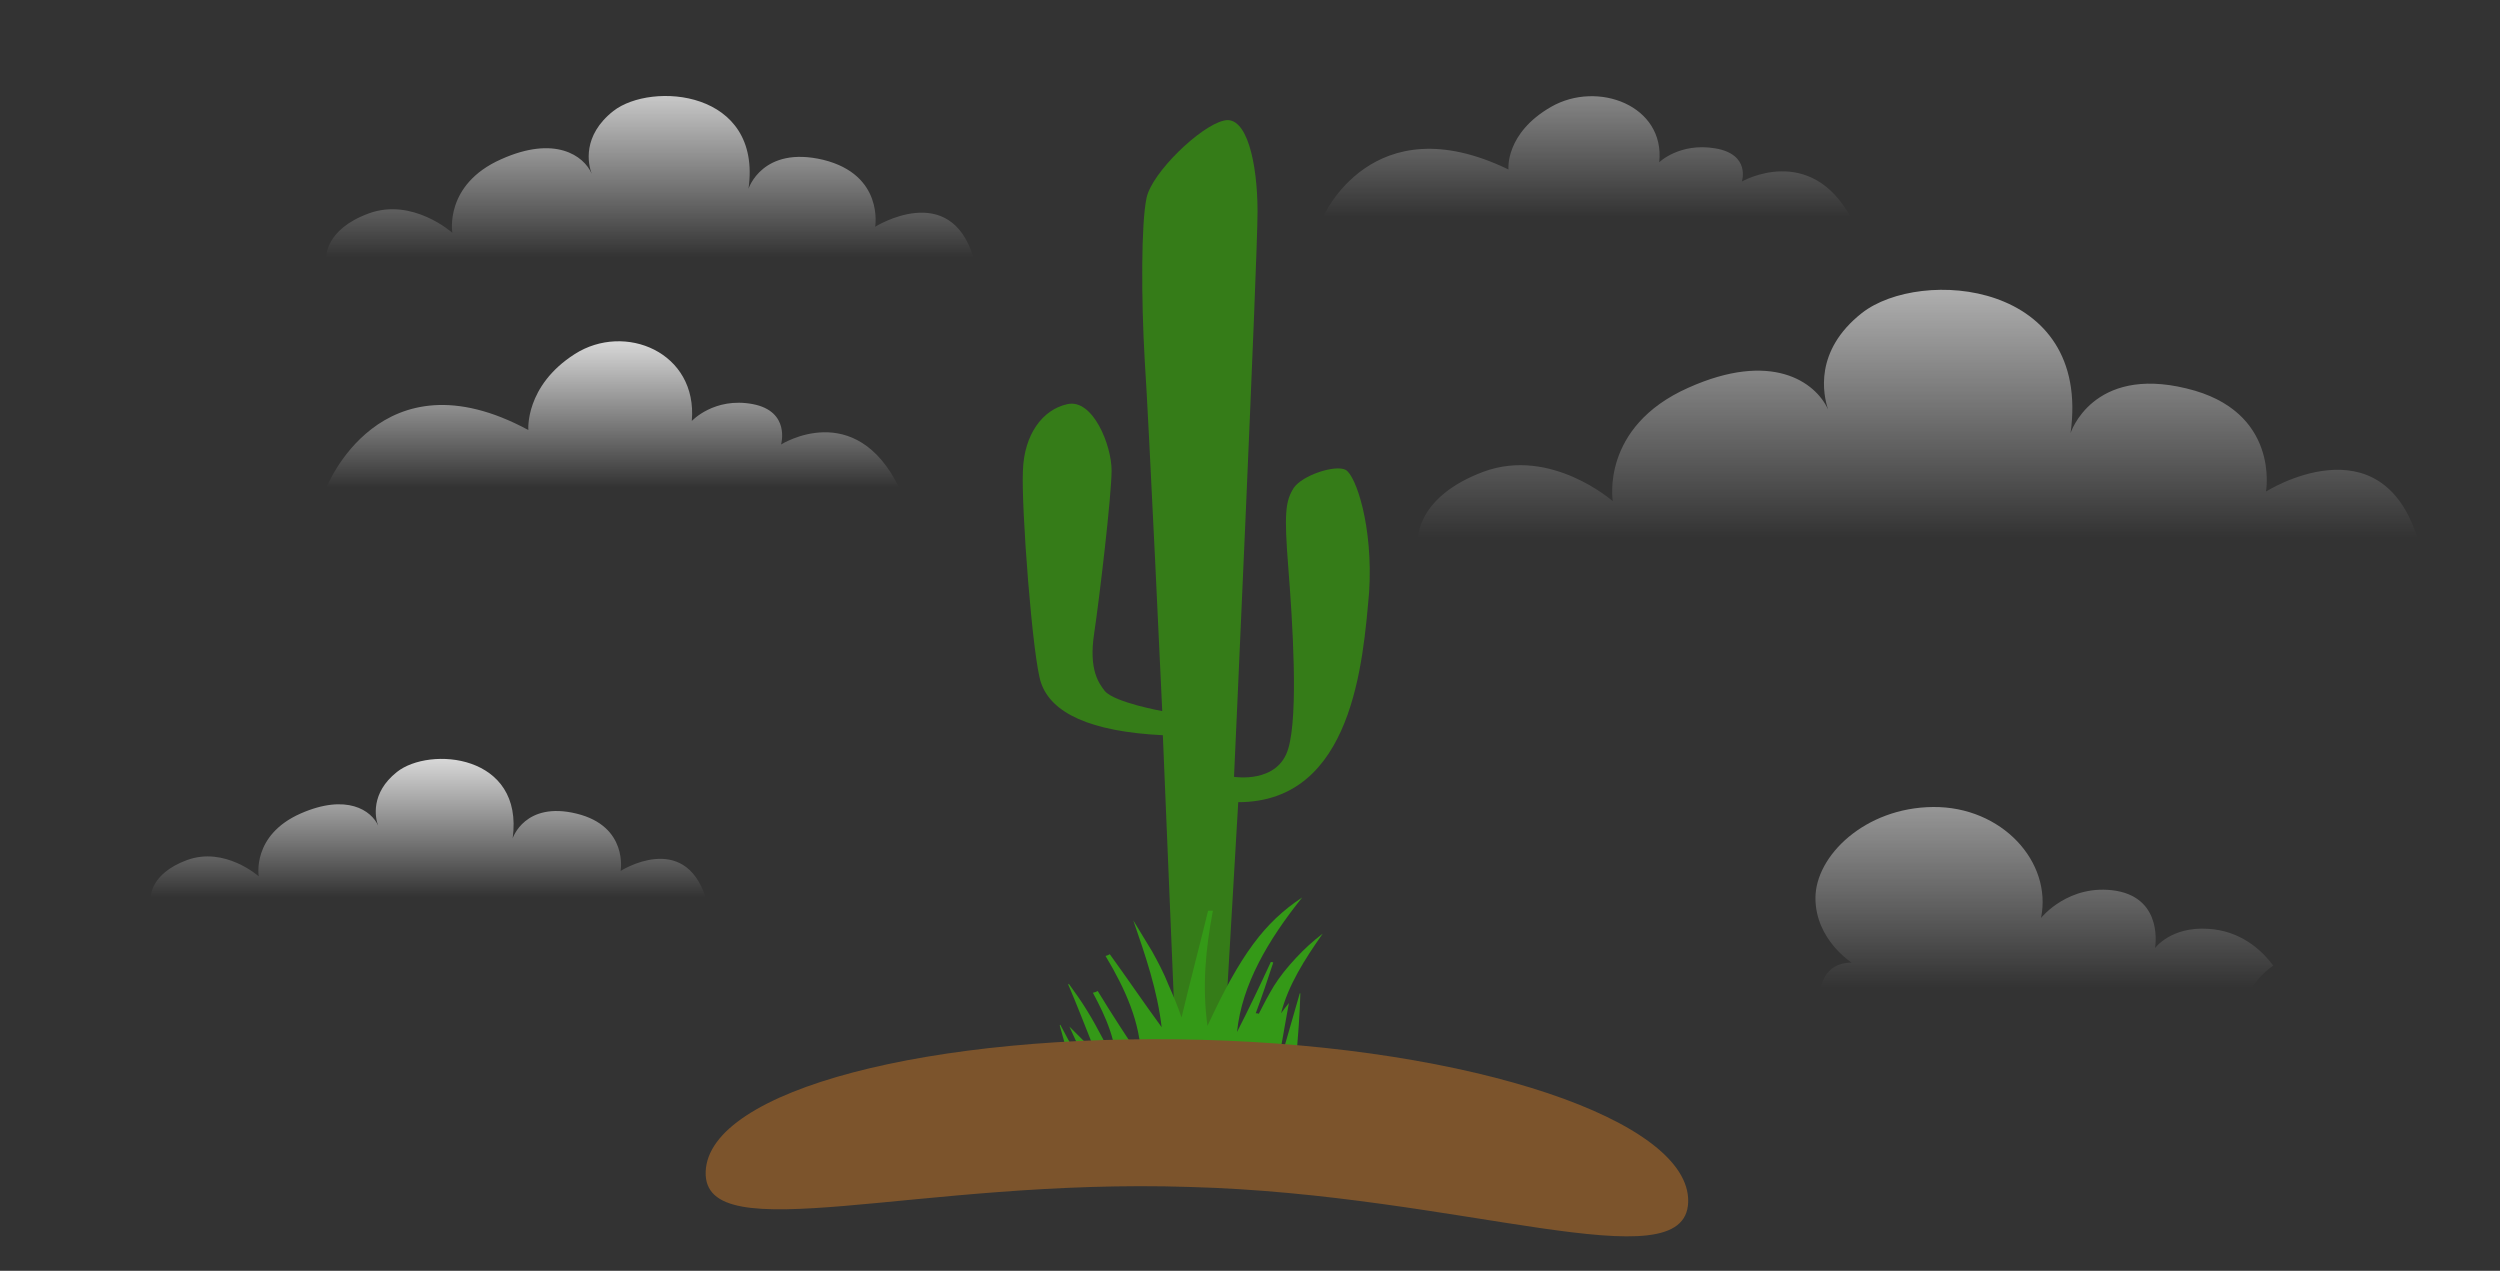 <?xml version="1.0" encoding="utf-8"?>
<!-- Generator: Adobe Illustrator 22.0.0, SVG Export Plug-In . SVG Version: 6.00 Build 0)  -->
<svg version="1.1" id="Layer_1" xmlns="http://www.w3.org/2000/svg" xmlns:xlink="http://www.w3.org/1999/xlink" x="0px" y="0px"
	 viewBox="0 0 414.5 210.7" style="enable-background:new 0 0 414.5 210.7;" xml:space="preserve">
<rect x="0" y="0" width="414.5" height="210.7" fill="#333333" stroke="none"/>
<style type="text/css">
	.st0{fill:#357C18;}
	.st1{opacity:0.6;fill:url(#SVGID_1_);enable-background:new    ;}
	.st2{opacity:0.8;fill:url(#SVGID_2_);enable-background:new    ;}
	.st3{opacity:0.4;fill:url(#SVGID_3_);enable-background:new    ;}
	.st4{opacity:0.8;fill:url(#SVGID_4_);enable-background:new    ;}
	.st5{opacity:0.72;fill:url(#SVGID_5_);enable-background:new    ;}
	.st6{opacity:0.48;fill:url(#SVGID_6_);enable-background:new    ;}
	.st7{opacity:0.6;fill:url(#SVGID_7_);enable-background:new    ;}
	.st8{fill:#349917;}
	.st9{fill:#7C542C;}
</style>
<path class="st0" d="M223.1,77.9c-1.7-0.9-7.2,0.9-8.6,3c-1.4,2.2-1.6,4.3-0.9,13.2c0.7,8.9,1.7,24.3,0,30c-1.7,5.9-9,4.7-9,4.7
	s3.9-85.6,3.9-93.7c0-8.1-1.8-16.1-5.6-15.1c-3.9,0.9-11.9,8.6-12.8,12.8c-0.9,4.2-0.9,16.7-0.3,27c0.7,10.4,2.9,58.1,2.9,58.1
	s-7.8-1.4-9.5-3.3c-1-1.3-2.7-3.5-1.8-9.5c0.9-6,2.9-23,2.9-27.1c0-4.2-3.1-11.9-7.3-11c-4.2,0.9-7.2,5.1-7.4,11
	c-0.3,6,1.6,31.2,3,35.2c1.7,5,8.1,8.1,20.2,8.7l2.1,50.5h8.1l2.3-39.4c19.1,0,20.7-23.6,21.7-34.8
	C227.7,87.3,224.8,78.8,223.1,77.9z"/>
<linearGradient id="SVGID_1_" gradientUnits="userSpaceOnUse" x1="-78.836" y1="-15.3" x2="-78.836" y2="-64.702" gradientTransform="matrix(1 0 0 1 0 -98)">
	<stop  offset="4.901960e-03" style="stop-color:#FFFFFF;stop-opacity:0"/>
	<stop  offset="6.081640e-02" style="stop-color:#FFFFFF;stop-opacity:5.674899e-02"/>
	<stop  offset="0.99" style="stop-color:#FFFFFF"/>
</linearGradient>
<path class="st1" d="M-141.8-113.3h127.3c0,0-6.2-15.4-21.5-16.3c-10.1-0.6-14.5,5.3-14.5,5.3s2.4-13.4-10.5-15.6
	c-13-2.2-20.7,7.5-20.7,7.5c3.1-15.4-10.8-30.5-29.4-30.3c-18.7,0.2-32.1,13.4-32.1,24.8c0,11.4,9.9,17.6,9.9,17.6
	C-141.1-120.3-141.8-113.3-141.8-113.3z"/>
<linearGradient id="SVGID_2_" gradientUnits="userSpaceOnUse" x1="101.614" y1="178.955" x2="101.614" y2="154.637" gradientTransform="matrix(1 0 0 1 0 -98)">
	<stop  offset="4.901960e-03" style="stop-color:#FFFFFF;stop-opacity:0"/>
	<stop  offset="6.081640e-02" style="stop-color:#FFFFFF;stop-opacity:5.674899e-02"/>
	<stop  offset="0.99" style="stop-color:#FFFFFF"/>
</linearGradient>
<path class="st2" d="M129.5,73.7c0,0,1.6-5.5-4.7-6.7c-6.4-1.2-10.1,2.8-10.1,2.8c1-11.4-11.1-16.4-19.4-11.1s-7.7,12.6-7.7,12.6
	C63,58,54.1,80.9,54.1,80.9h95C141.8,65.9,129.5,73.7,129.5,73.7z"/>
<linearGradient id="SVGID_3_" gradientUnits="userSpaceOnUse" x1="263.116" y1="134.071" x2="263.116" y2="113.963" gradientTransform="matrix(1 0 0 1 0 -98)">
	<stop  offset="4.901960e-03" style="stop-color:#FFFFFF;stop-opacity:0"/>
	<stop  offset="6.081640e-02" style="stop-color:#FFFFFF;stop-opacity:5.674899e-02"/>
	<stop  offset="0.99" style="stop-color:#FFFFFF"/>
</linearGradient>
<path class="st3" d="M288.8,30.1c0,0,1.5-4.5-4.4-5.5s-9.3,2.3-9.3,2.3c1-9.4-10.2-13.6-17.9-9.2s-7.1,10.4-7.1,10.4
	c-22.7-11-30.8,8-30.8,8h87.6C300.1,23.6,288.8,30.1,288.8,30.1z"/>
<linearGradient id="SVGID_4_" gradientUnits="userSpaceOnUse" x1="70.997" y1="246.843" x2="70.997" y2="223.868" gradientTransform="matrix(1 0 0 1 0 -98)">
	<stop  offset="4.901960e-03" style="stop-color:#FFFFFF;stop-opacity:0"/>
	<stop  offset="6.081640e-02" style="stop-color:#FFFFFF;stop-opacity:5.674899e-02"/>
	<stop  offset="0.99" style="stop-color:#FFFFFF"/>
</linearGradient>
<path class="st4" d="M102.9,144.4c0,0,1.3-7.4-7.3-9.5S85,139,85,139c1.9-14-13.8-15.3-19.2-11c-4.4,3.5-3.6,7.6-3.1,8.9
	c-1.1-2.5-5.2-5.4-12.9-2c-8.1,3.6-6.9,10.4-6.9,10.4s-5.6-5-11.9-2.7c-6.2,2.3-6,6.2-6,6.2h92C113.4,137.7,102.9,144.4,102.9,144.4
	z"/>
<linearGradient id="SVGID_5_" gradientUnits="userSpaceOnUse" x1="107.764" y1="140.777" x2="107.764" y2="113.959" gradientTransform="matrix(1 0 0 1 0 -98)">
	<stop  offset="4.901960e-03" style="stop-color:#FFFFFF;stop-opacity:0"/>
	<stop  offset="6.081640e-02" style="stop-color:#FFFFFF;stop-opacity:5.674899e-02"/>
	<stop  offset="0.99" style="stop-color:#FFFFFF"/>
</linearGradient>
<path class="st5" d="M145.1,37.6c0,0,1.5-8.6-8.6-11.1c-10.1-2.4-12.4,4.8-12.4,4.8c2.3-16.4-16.1-17.8-22.4-12.9
	c-5.2,4.1-4.2,8.8-3.6,10.4c-1.3-3-6.1-6.4-15-2.4C73.6,30.6,75,38.6,75,38.6s-6.6-5.9-13.9-3.2s-7,7.3-7,7.3h107.3
	C157.5,29.8,145.1,37.6,145.1,37.6z"/>
<linearGradient id="SVGID_6_" gradientUnits="userSpaceOnUse" x1="338.909" y1="261.894" x2="338.909" y2="231.87" gradientTransform="matrix(1 0 0 1 0 -98)">
	<stop  offset="4.901960e-03" style="stop-color:#FFFFFF;stop-opacity:0"/>
	<stop  offset="6.081640e-02" style="stop-color:#FFFFFF;stop-opacity:5.674899e-02"/>
	<stop  offset="0.99" style="stop-color:#FFFFFF"/>
</linearGradient>
<path class="st6" d="M301.9,163.9h71.4c0.8-1.3,1.9-2.6,3.6-3.8c-2-2.7-5.5-5.8-10.8-6.1c-6.2-0.4-8.8,3.2-8.8,3.2s1.5-8.1-6.4-9.5
	c-7.9-1.3-12.5,4.5-12.5,4.5c1.9-9.3-6.5-18.5-17.9-18.4c-11.3,0.1-19.5,8.1-19.5,15.1c0,6.9,6,10.7,6,10.7
	C302.3,159.6,301.9,163.9,301.9,163.9z"/>
<linearGradient id="SVGID_7_" gradientUnits="userSpaceOnUse" x1="318.01" y1="187.382" x2="318.01" y2="145.932" gradientTransform="matrix(1 0 0 1 0 -98)">
	<stop  offset="4.901960e-03" style="stop-color:#FFFFFF;stop-opacity:0"/>
	<stop  offset="6.081640e-02" style="stop-color:#FFFFFF;stop-opacity:5.674899e-02"/>
	<stop  offset="0.99" style="stop-color:#FFFFFF"/>
</linearGradient>
<path class="st7" d="M375.7,81.5c0,0,2.4-13.4-13.2-17.1c-15.6-3.8-19.2,7.4-19.2,7.4c3.5-25.3-24.9-27.5-34.6-19.9
	c-8,6.3-6.4,13.6-5.6,16c-2.1-4.6-9.4-9.8-23.2-3.6c-14.6,6.5-12.5,18.8-12.5,18.8s-10.2-9-21.4-4.9c-11.3,4.2-10.9,11.3-10.9,11.3
	h165.8C394.8,69.4,375.7,81.5,375.7,81.5z"/>
<path class="st8" d="M215.9,148.8c-5.6,7-10,14.4-10.8,22.3c2-3.9,3.8-7.7,5.6-11.6c0.1,0,0.3,0,0.4,0.1c-0.9,2.7-1.8,5.5-2.9,8.4
	c0.1,0,0.4,0,0.5,0.1c0.8-1.6,1.6-3.1,2.5-4.6c1-1.6,2.2-3.1,3.7-4.7c1.3-1.4,2.7-2.7,4.4-4c-3,4.3-5.7,8.5-6.9,13.2
	c0.5-0.7,0.9-1.2,1.3-1.7c-0.5,2.6-0.9,5.2-1.4,7.8c0.1,0,0.4,0,0.5,0c0.9-3.1,1.8-6.3,2.7-9.4h0.1c-0.1,3.7-0.4,7.2-0.7,11
	c-12,1.4-24.4,2.7-36.5,4.2c-0.9-3.4-1.8-6.7-2.7-9.9l0.1-0.1c1.4,2.7,3,5.5,4.4,8.1c0.1,0,0.3-0.1,0.5-0.1c-1-2.5-2.2-5.1-3.4-7.7
	c1.2,1.2,2.3,2.3,3.5,3.5c0.1,0,0.4-0.1,0.5-0.1c-1.4-3.5-2.7-6.9-4.2-10.4c0,0,0.1,0,0.1-0.1c1,1.4,2.1,2.9,3,4.4
	c1,1.6,1.8,3.1,2.7,4.8c0.8,1.6,1.4,3.3,2.2,5c0.1-4.6-1.7-8.6-3.9-12.7c0.3-0.1,0.5-0.1,0.8-0.3c2.3,3.8,4.8,7.6,7.2,11.2
	c-0.1-5.9-2.6-11.5-5.9-17c0.3-0.1,0.4-0.1,0.7-0.3c2.9,4,5.6,8,8.6,12.1c-0.7-6.1-2.7-11.9-4.7-17.7c1,1.7,2.1,3.4,3.1,5.1
	c1,1.8,2,3.7,2.7,5.5c0.8,1.8,1.6,3.7,2.2,5.5c1.4-5.9,3-11.9,4.4-17.7c0.3,0,0.5,0,0.8,0c-1.2,6.3-1.8,12.5-0.9,19.1
	C205.7,158.2,209.7,152.9,215.9,148.8z"/>
<path class="st9" d="M279.9,199.3c-0.4,13.6-37.7-1.3-82.6-2.5c-45.2-1.5-80.7,10.7-80.3-2.5c0.4-13.6,37.4-23.1,82.3-21.9
	S280.3,185.8,279.9,199.3z"/>
</svg>
